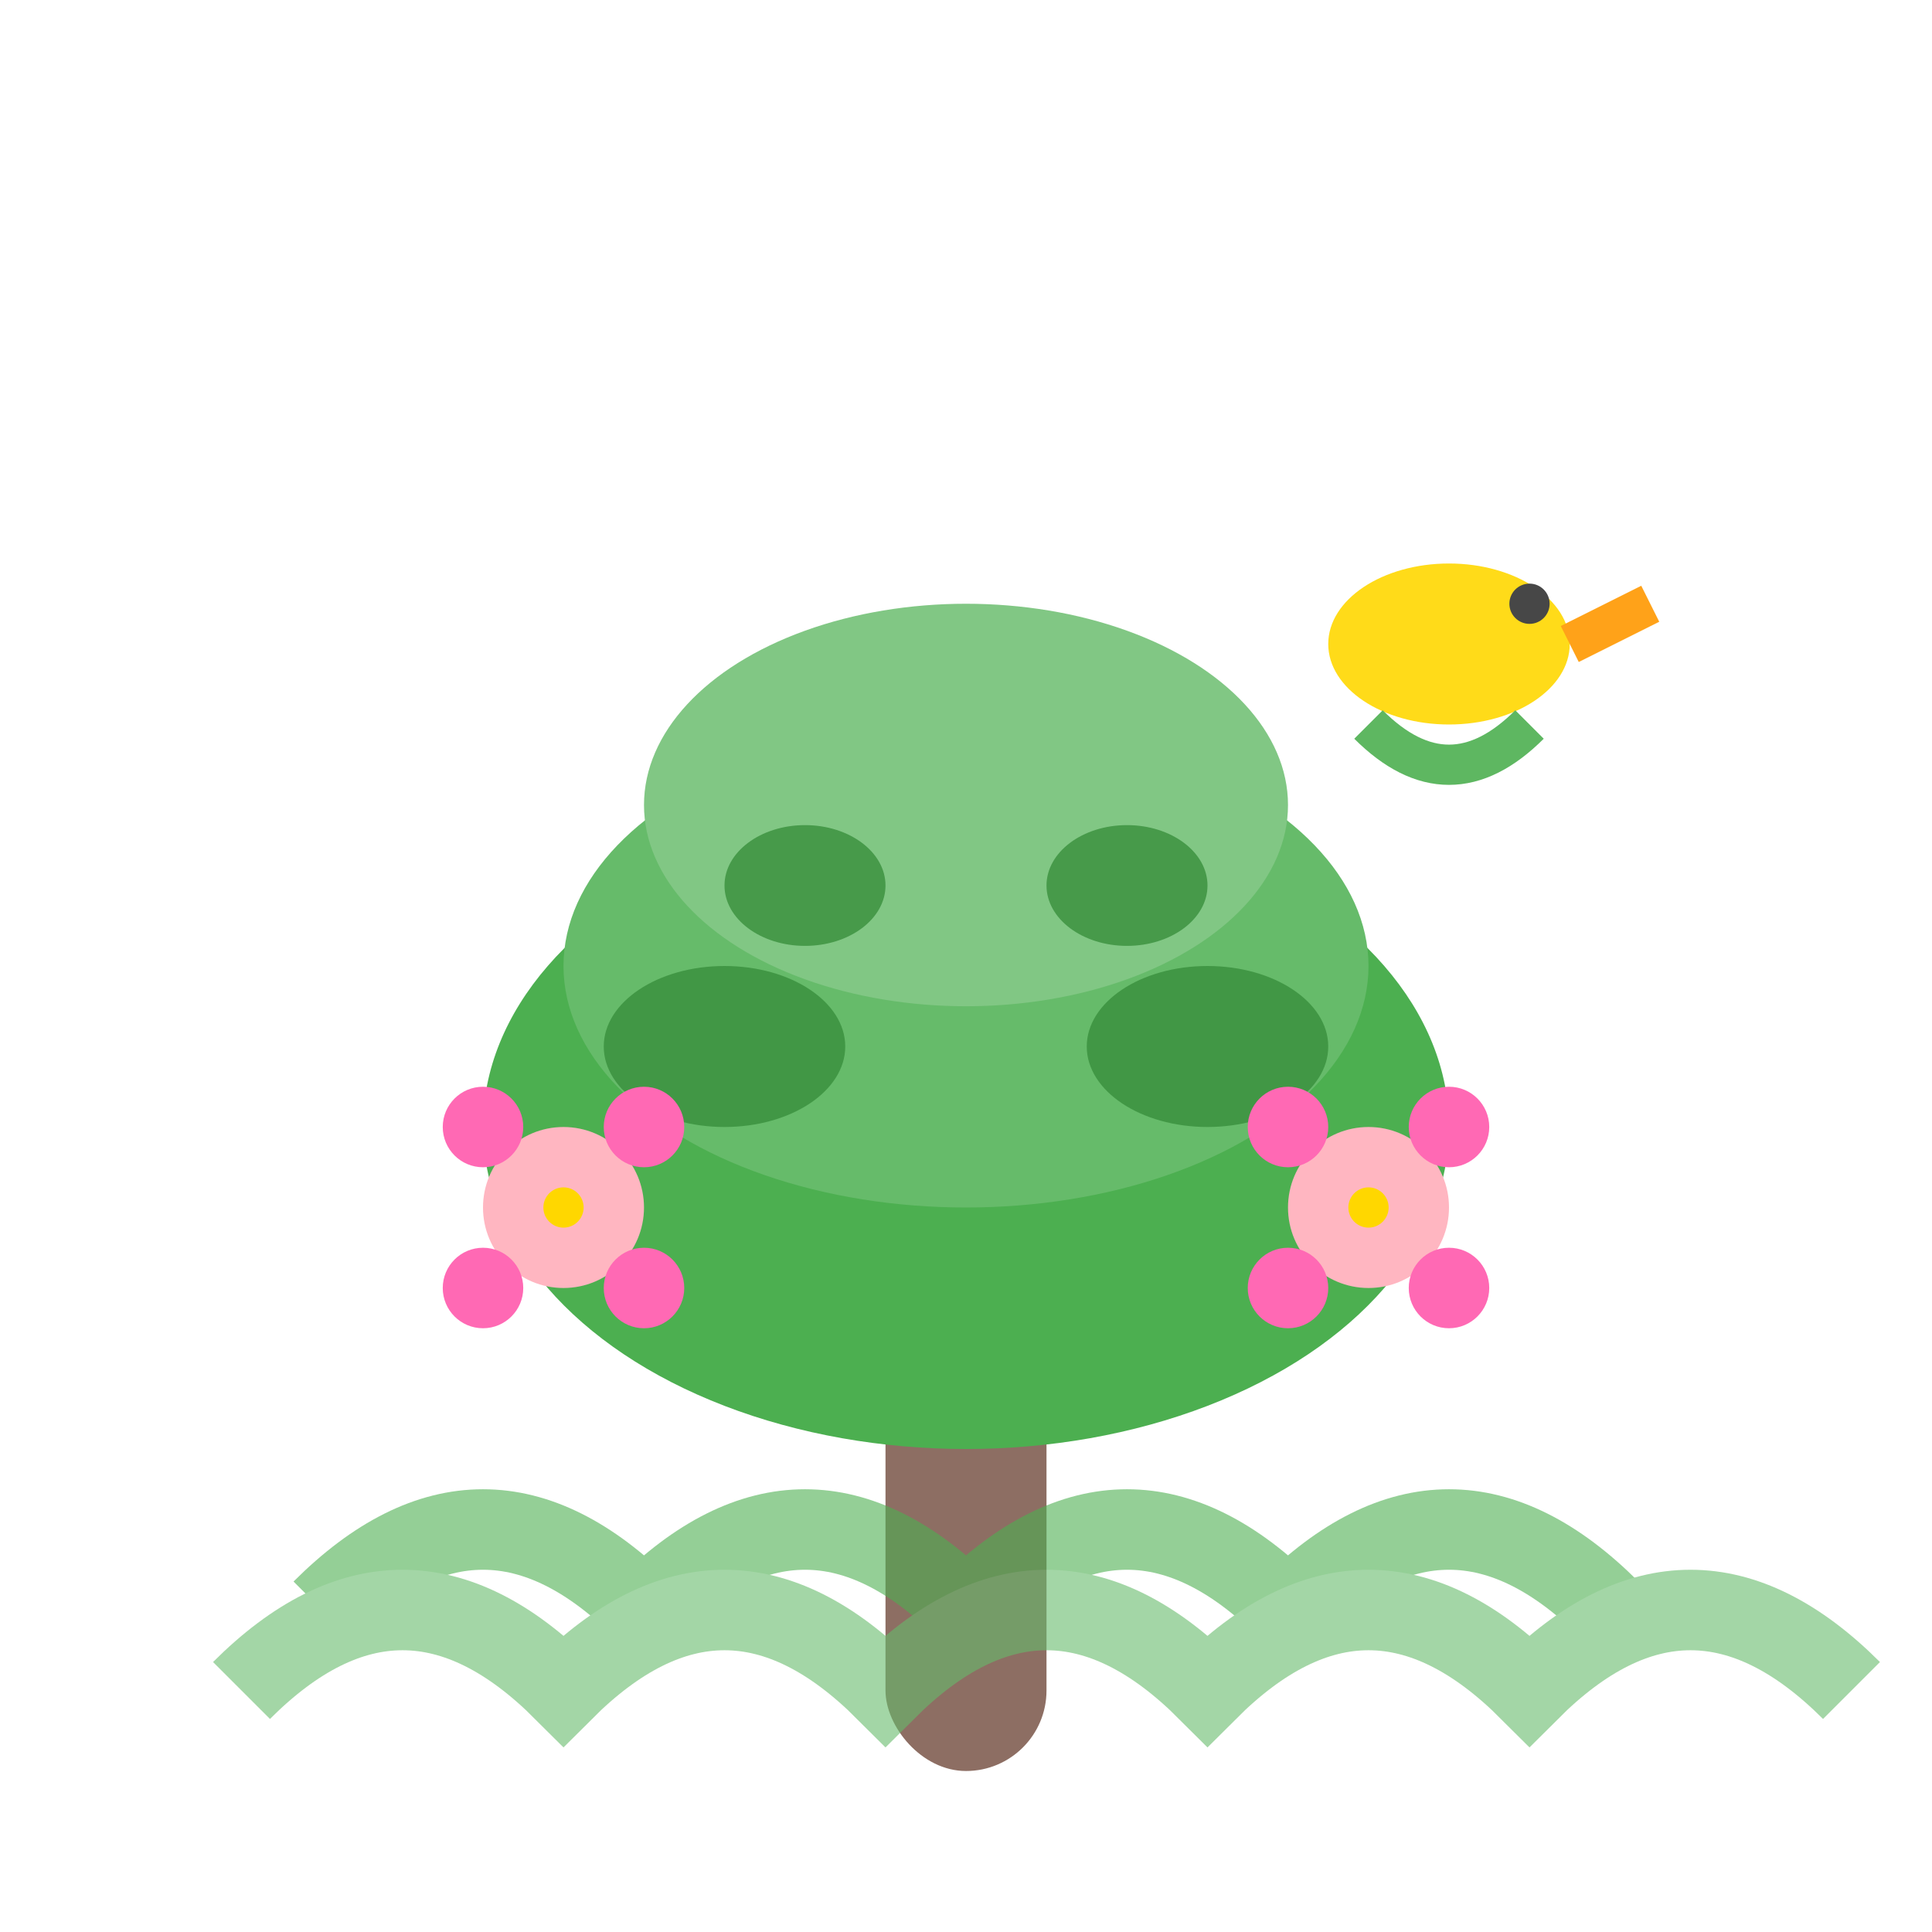 <svg width="48" height="48" viewBox="0 0 48 48" fill="none" xmlns="http://www.w3.org/2000/svg">
  <!-- 绿色自然主题图标 小树 -->
  <g>
    <!-- 树干 -->
    <rect x="22" y="32" width="4" height="12" rx="2" fill="#8D6E63"/>
    
    <!-- 树叶层1 (底层) -->
    <ellipse cx="24" cy="28" rx="12" ry="8" fill="#4CAF50"/>
    
    <!-- 树叶层2 (中层) -->
    <ellipse cx="24" cy="24" rx="10" ry="6" fill="#66BB6A"/>
    
    <!-- 树叶层3 (顶层) -->
    <ellipse cx="24" cy="20" rx="8" ry="5" fill="#81C784"/>
    
    <!-- 树叶细节 -->
    <g opacity="0.8">
      <ellipse cx="18" cy="26" rx="3" ry="2" fill="#388E3C"/>
      <ellipse cx="30" cy="26" rx="3" ry="2" fill="#388E3C"/>
      <ellipse cx="20" cy="22" rx="2" ry="1.5" fill="#388E3C"/>
      <ellipse cx="28" cy="22" rx="2" ry="1.5" fill="#388E3C"/>
    </g>
    
    <!-- 小花装饰 -->
    <g>
      <!-- 左侧小花 -->
      <circle cx="14" cy="30" r="2" fill="#FFB6C1"/>
      <circle cx="12" cy="28" r="1" fill="#FF69B4"/>
      <circle cx="16" cy="28" r="1" fill="#FF69B4"/>
      <circle cx="12" cy="32" r="1" fill="#FF69B4"/>
      <circle cx="16" cy="32" r="1" fill="#FF69B4"/>
      <circle cx="14" cy="30" r="0.5" fill="#FFD700"/>
      
      <!-- 右侧小花 -->
      <circle cx="34" cy="30" r="2" fill="#FFB6C1"/>
      <circle cx="32" cy="28" r="1" fill="#FF69B4"/>
      <circle cx="36" cy="28" r="1" fill="#FF69B4"/>
      <circle cx="32" cy="32" r="1" fill="#FF69B4"/>
      <circle cx="36" cy="32" r="1" fill="#FF69B4"/>
      <circle cx="34" cy="30" r="0.5" fill="#FFD700"/>
    </g>
    
    <!-- 小鸟装饰 -->
    <g opacity="0.9">
      <ellipse cx="36" cy="16" rx="3" ry="2" fill="#FFD700"/>
      <circle cx="38" cy="15" r="0.5" fill="#333"/>
      <path d="M39 16 L41 15" stroke="#FF9800" stroke-width="1"/>
      <path d="M34 18 Q36 20 38 18" stroke="#4CAF50" stroke-width="1" fill="none"/>
    </g>
    
    <!-- 草地 -->
    <g opacity="0.6">
      <path d="M8 40 Q12 36 16 40 Q20 36 24 40 Q28 36 32 40 Q36 36 40 40" stroke="#4CAF50" stroke-width="2" fill="none"/>
      <path d="M6 42 Q10 38 14 42 Q18 38 22 42 Q26 38 30 42 Q34 38 38 42 Q42 38 46 42" stroke="#66BB6A" stroke-width="2" fill="none"/>
    </g>
  </g>
</svg>
